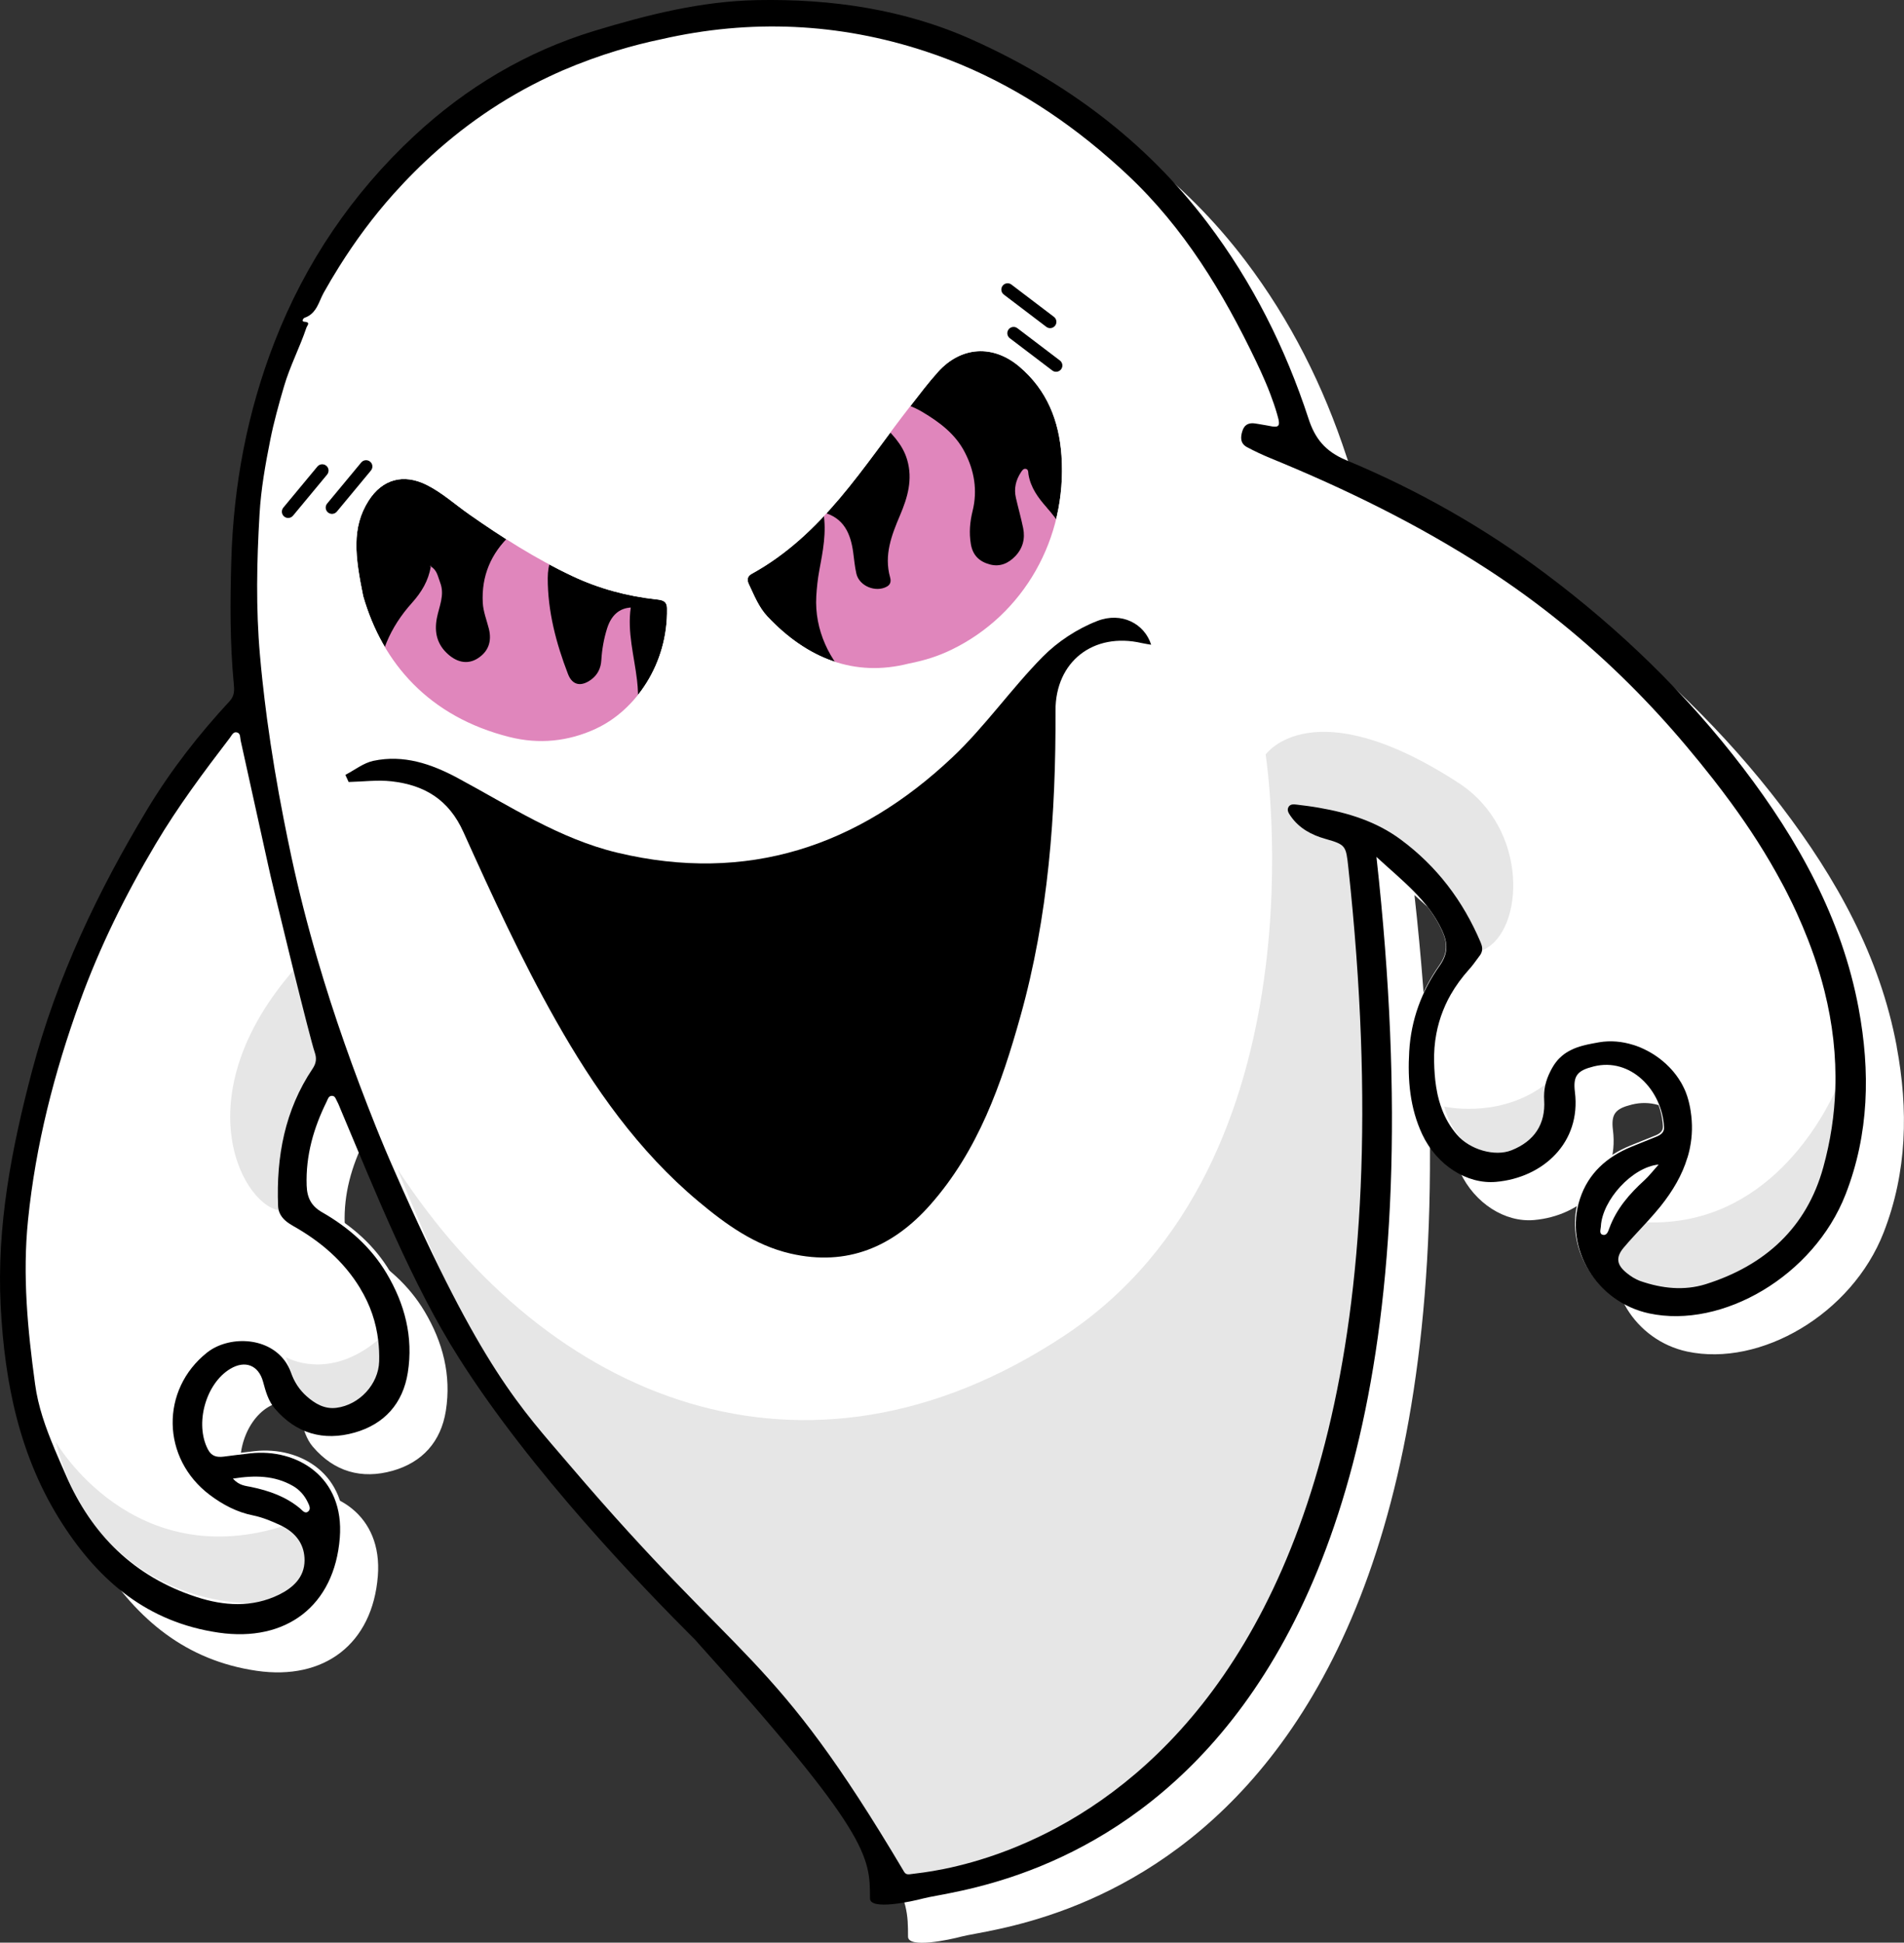 <?xml version="1.0" encoding="UTF-8"?>
<svg id="Layer_2" data-name="Layer 2" xmlns="http://www.w3.org/2000/svg" viewBox="0 0 500 510.11">
  <rect x="0" y="0" width="500" height="510.11" fill="#333333" stroke="none"/>
  <defs>
    <style>
      .cls-1 {
        fill: #e6e6e6;
      }

      .cls-1, .cls-2, .cls-3, .cls-4 {
        stroke-width: 0px;
      }

      .cls-3 {
        fill: #fff;
      }

      .cls-4 {
        fill: #e086bc;
      }
    </style>
  </defs>
  <g id="Layer_1-2" data-name="Layer 1">
    <path class="cls-3" d="m498.09,274.79c-4.42-23.69-15.9-44.19-30.3-63.08-14.85-19.47-32.34-36.39-51.97-51.1-16.2-12.14-33.72-22.04-52.34-29.79-5.51-2.3-8.18-5.74-9.84-10.84-6.08-18.59-14.72-35.85-26.57-51.49-16.31-21.52-37.33-37.09-61.69-48.03-17.85-8.01-37.01-10.79-56.55-10.41-14.69.28-28.82,3.85-42.79,8.09-17.9,5.45-33.68,14.91-47.25,27.54-16.29,15.16-28.6,33.31-36.71,54.17-7.18,18.48-10.78,37.67-11.34,57.46-.31,10.73-.37,21.46.64,32.17.16,1.59.29,3.17-1.05,4.62-8.09,8.73-15.41,18.1-21.55,28.26-13.06,21.65-23.89,44.32-30.38,68.92-5.35,20.26-9.31,40.62-8.23,61.73,1.05,20.3,4.99,39.72,16.19,57.12,9.76,15.15,22.45,25.88,41.02,28.59,17.78,2.6,30.43-7.07,31.84-24.86,1.28-16.1-11.33-23.54-23.44-22.22-2.37.25-4.72.58-7.08.87-1.74.2-3.15-.05-4.11-1.9-3.5-6.69-.61-17.28,5.88-21.16,3.89-2.33,7.41-.96,8.6,3.38.68,2.5,1.35,5.02,3.07,7.04,5.62,6.59,12.81,8.62,20.96,6.33,7.82-2.21,12.7-7.65,13.98-15.74,1.48-9.35-.78-18.04-5.59-26.11-4.13-6.92-9.99-12.04-16.9-16-2.77-1.58-3.96-3.7-4.07-7.02-.27-7.89,1.82-15.1,5.25-22.05.31-.61.47-1.49,1.36-1.51.9-.02,1.05.88,1.39,1.48.35.63.6,1.31.88,1.98,9.25,22,18.83,46.01,31.05,65.29,19,30,48,60,62,74,46,51,46,57,46,68,0,3.19,10.9.83,14,0,13.07-3.5,148-12,119-273.49,6.8,6.27,13.48,11.28,17.18,19.17,1.63,3.49,1.68,6.18-.59,9.41-4.73,6.69-7.5,14.2-7.98,22.48-.45,7.54.19,14.89,3.42,21.8,3.79,8.08,11.75,13.15,19.38,12.47,12.33-1.09,22.37-10.3,20.71-23.59-.54-4.32.68-5.66,4.94-6.72,9.67-2.42,17.95,6.16,18.47,15.97.08,1.36-.89,2.01-1.99,2.47-2.2.9-4.4,1.75-6.6,2.66-6.44,2.63-11.31,6.99-13.49,13.65-4.3,13.06,4.46,27.17,18.17,30.1,19.2,4.11,43.22-9.82,51.58-31.26,6.19-15.89,6.51-32.31,3.43-48.81Z"/>
    <g>
      <path class="cls-3" d="m487.57,264.66c-4.4-23.6-15.84-44.03-30.19-62.84-14.8-19.4-32.22-36.25-51.77-50.9-16.14-12.09-33.6-21.96-52.15-29.68-5.49-2.29-8.15-5.72-9.8-10.8-6.06-18.52-14.66-35.72-26.47-51.3-16.25-21.44-37.19-36.95-61.46-47.85C237.96,3.31,218.86.54,199.41.91c-14.63.28-28.71,3.83-42.62,8.06-17.83,5.43-33.55,14.85-47.07,27.43-16.23,15.1-28.49,33.18-36.57,53.96-7.15,18.41-10.74,37.53-11.3,57.24-.31,10.69-.37,21.38.64,32.05.16,1.59.29,3.16-1.05,4.6-8.06,8.69-15.35,18.03-21.46,28.15-13.01,21.57-23.79,44.15-30.26,68.66-5.33,20.18-9.28,40.46-8.2,61.5,1.05,20.22,4.97,39.57,16.12,56.9,9.72,15.09,22.36,25.78,40.86,28.48,17.71,2.59,30.32-7.04,31.72-24.77,1.27-16.04-11.29-23.45-23.35-22.13-2.36.25-4.7.58-7.05.87-1.74.2-3.14-.05-4.1-1.89-3.49-6.67-.61-17.21,5.86-21.08,3.88-2.32,7.38-.96,8.57,3.36.68,2.49,1.35,5.01,3.06,7.01,5.6,6.56,12.76,8.59,20.88,6.3,7.79-2.2,12.65-7.62,13.93-15.68,1.47-9.31-.77-17.97-5.57-26.01-4.12-6.9-9.95-12-16.84-15.94-2.76-1.58-3.95-3.69-4.05-6.99-.27-7.86,1.81-15.04,5.23-21.97.31-.61.47-1.48,1.36-1.5.9-.02,1.05.88,1.39,1.47.34.63.6,1.31.88,1.97,9.22,21.91,18.93,43.5,31.6,63.78,18.55,29.69,7.94,16.09,34.8,39.01,66.68,56.91,68.66,78.73,74.71,91.38,1.23,2.58-1.56,5.33-.66,8.13.96,3.03,2.72,4.22,5.85,3.56,2.91-.62,5.71-1.79,8.63-2.34,12.06-2.3,129.71-21.76,116.09-269.47,6.77,6.25,13.43,11.23,17.12,19.09,1.62,3.48,1.67,6.15-.59,9.37-4.71,6.67-7.47,14.15-7.95,22.39-.45,7.51.19,14.83,3.41,21.71,3.77,8.05,11.7,13.1,19.31,12.42,12.28-1.09,22.29-10.26,20.63-23.5-.53-4.31.68-5.64,4.92-6.7,9.64-2.41,17.88,6.13,18.4,15.91.08,1.36-.89,2.01-1.99,2.46-2.19.9-4.38,1.75-6.57,2.65-6.42,2.62-11.26,6.96-13.44,13.6-4.28,13.01,4.44,27.07,18.1,29.98,19.12,4.1,43.05-9.78,51.38-31.14,6.17-15.83,6.49-32.19,3.42-48.62Z"/>
      <path class="cls-3" d="m175.17,159.77c.26,14.61-8.28,26.79-18.68,31.59-7.31,3.38-14.97,4.12-22.69,2.18-21.09-5.29-33.36-19.37-38.43-37.01-2.14-10.46-3.07-18,1.42-25.05,3.6-5.65,9.14-7.19,15.25-4.15,4.09,2.04,7.47,5.15,11.19,7.75,8.65,6.05,17.51,11.7,27.08,16.2,6.98,3.29,14.33,5.27,21.98,6.11,1.59.17,2.85.37,2.88,2.39Z"/>
      <path class="cls-3" d="m267.77,96.33c7.15,6.11,10.37,14.1,11,23.39,1.47,21.63-9.88,41.71-28.96,50.92-3.26,1.58-6.68,2.74-11.16,3.62-14.26,3.63-26.67-1.3-37.09-12.34-2.3-2.44-3.51-5.57-4.92-8.54-.52-1.1-.37-2.06.73-2.66,18.64-10.25,29.25-28.09,41.76-44.14,2.34-3.01,4.65-6.07,7.2-8.9,6.07-6.75,14.5-7.28,21.45-1.33Z"/>
      <path class="cls-2" d="m278.76,119.71c1.47,21.63-9.88,41.71-28.96,50.92-3.26,1.58-6.68,2.74-11.16,3.62-14.26,3.63-26.67-1.3-37.09-12.34-2.3-2.44-3.51-5.57-4.92-8.54-.52-1.1-.37-2.06.73-2.66,18.64-10.25,29.25-28.09,41.76-44.14,2.34-3.01,4.65-6.07,7.2-8.9,6.07-6.75,14.5-7.28,21.45-1.33,7.15,6.11,10.37,14.1,11,23.39Z"/>
      <path class="cls-2" d="m175.17,159.77c.26,14.61-8.28,26.79-18.68,31.59-7.31,3.38-14.97,4.12-22.69,2.18-21.09-5.29-33.36-19.37-38.43-37.01-2.14-10.46-3.07-18,1.42-25.05,3.6-5.65,9.14-7.19,15.25-4.15,4.09,2.04,7.47,5.15,11.19,7.75,8.65,6.05,17.51,11.7,27.08,16.2,6.98,3.29,14.33,5.27,21.98,6.11,1.59.17,2.85.37,2.88,2.39Z"/>
      <g>
        <path class="cls-4" d="m113.11,148.77l.03-.02c1.65.94,1.87,2.73,2.46,4.26,1.25,3.25-.31,6.28-.89,9.36-.7,3.74.1,6.92,2.99,9.46,2.58,2.27,5.31,2.6,7.75,1.05,2.78-1.77,3.77-4.44,2.92-7.81-.57-2.24-1.46-4.47-1.59-6.74-.39-7.07,2.15-13.07,7.35-17.92,6.56-6.11,14.94-8.56,23.09-11.47,2.02-.72,2.34.24,1.7,1.95-.95,2.54-3.08,3.95-5.15,5.38-5.49,3.79-9.91,8.37-9.93,15.5-.02,8.75,2.2,17.13,5.32,25.23,1.15,3.01,3.5,3.37,6.11,1.43,1.69-1.26,2.52-2.99,2.64-5.08.17-2.83.66-5.62,1.51-8.32,1.1-3.5,3.22-5.31,6.22-5.5-.94,6.47.9,12.71,1.64,19.03.55,4.66.32,9.21-.94,13.71-3.27,11.65-16.98,19.11-26.62,20.52-.96.14-1.89.04-2.53-.85-7.19,1.63-13.92.98-19.75-4.03-1.09.12-2.03-.31-2.9-.89-9.46-6.23-15.08-14.86-15.29-26.3-.15-8.55,3.23-16.07,8.93-22.41,2.51-2.8,4.34-5.82,4.94-9.55Z"/>
        <polygon class="cls-4" points="93.82 129.45 93.77 129.53 93.68 129.41 93.82 129.45"/>
        <path class="cls-4" d="m112.89,148.68c.07-.06.15-.12.22-.18l.03.24s-.03.02-.03.02c-.07-.03-.15-.06-.22-.08Z"/>
      </g>
      <g>
        <path class="cls-4" d="m274.94,133.33c-2.28-2.56-4.29-5.26-4.86-8.78-.08-.51.03-1.24-.64-1.42-.65-.18-1.01.4-1.32.86-1.36,2.06-1.9,4.3-1.34,6.73.61,2.66,1.36,5.3,1.91,7.97.56,2.75-.1,5.28-2.05,7.33-1.79,1.88-4,2.89-6.63,2.21-2.75-.72-4.55-2.33-5.06-5.37-.5-2.96-.25-5.81.45-8.65,1.35-5.44.47-10.6-2.05-15.47-2.46-4.77-6.59-7.86-11.12-10.56-4.78-2.85-10.35-3.45-15.34-5.66-1.72-.76-1.35.54-1.14,1.47.68,3.09,3.18,4.79,5.26,6.81,2.98,2.88,5.97,5.71,7.21,9.92,1.52,5.17.12,9.9-1.85,14.54-2.23,5.25-4.27,10.47-2.63,16.34.25.88.23,1.85-.86,2.44-2.92,1.6-7.21-.13-7.98-3.36-.43-1.83-.59-3.72-.84-5.58-.67-4.97-2.44-9.11-7.85-10.55.9,5.19-.13,10.24-1.07,15.3-.41,2.21-.65,4.47-.78,6.72-1.01,17.63,15.8,33.04,33.35,30.61,6.63.69,12.61-.92,17.89-5.03,4.45-1.34,7.5-4.46,10.31-7.95,10.48-13.01,10.13-28.39-.98-40.86Z"/>
        <path class="cls-4" d="m216.2,134.5s.01-.03.01-.03l-.2.05s.17,0,.18,0c0,0,0,0,0,0,.01,0,.02,0,.03,0,0-.02,0-.04,0-.06v.03Z"/>
      </g>
      <path class="cls-3" d="m100.33,352.4c-12.23,10.75-22.71,6.21-24.57,5.27h0c-4.77-6.48-14.94-6.46-20.38-2.16-12.3,9.75-12.07,27.79.71,37.39,3.42,2.57,7.15,4.54,11.39,5.39,2.45.49,4.73,1.45,6.99,2.49.49.23.96.47,1.41.74-40.68,13.56-60.89-21.78-60.89-21.78.07.28.14.56.22.85-2.25-5.38-4.21-10.87-5.01-16.74-1.96-14.31-3.34-28.58-1.86-43.11,2.01-19.75,6.9-38.77,13.61-57.33,5.23-14.47,12.05-28.21,19.94-41.48,5.82-9.8,12.59-18.87,19.49-27.87.48-.62.86-1.64,1.83-1.39.97.24.8,1.31.97,2.08l7.2,32.67c.39,1.94,2.91,12.45,5.58,23.3.37,1.49.73,2.99,1.11,4.47h0c-30.43,34.43-13.3,63.85-3.56,63.84.65,1.37,1.9,2.36,3.36,3.18,7.22,4.06,13.33,9.23,17.72,16.44,2.66,4.36,4.19,8.93,4.75,13.76Z"/>
      <path class="cls-3" d="m475.82,247.01c-7.42-19.03-18.99-35.4-32.02-50.88-15.2-18.05-32.59-33.68-52.39-46.51-17.91-11.6-37.01-20.94-56.74-29.02-2.1-.85-4.16-1.82-6.16-2.89-1.79-.96-1.77-2.58-1.21-4.32.56-1.73,1.79-2.13,3.4-1.89,1.02.16,2.04.3,3.05.52,3.29.72,3.64.39,2.65-2.96-1.4-4.75-3.34-9.29-5.49-13.78-8.69-18.19-18.99-35.21-33.9-49.16-15.46-14.45-32.9-25.75-52.99-32.35-22.71-7.47-45.96-8.53-69.37-3.16-6.27,1.31-12.42,3.07-18.44,5.24-20.34,7.33-37.49,19.33-51.87,35.41-7.11,7.96-13.12,16.63-18.34,25.95-1.25,2.22-1.83,5.49-4.95,6.53-.42.14-.94,1.02-.16,1.06,1.78.1.79.97.58,1.57-1.75,5.22-4.34,10.12-5.88,15.44-1.36,4.64-2.68,9.35-3.6,14.02-1.27,6.42-2.43,12.89-2.82,19.53-.73,12.37-.98,24.66.12,37.02,1.57,17.8,4.5,35.41,8.23,52.86,5.19,24.27,12.93,47.73,22.15,70.8,1.64,4.11,3.35,8.18,5.14,12.21,39.34,60.35,106.68,88.71,174.85,43.74,69.52-45.85,53.05-152.71,53.05-152.71,0,0,12.26-17.48,50.64,7.46,18.69,12.14,17.19,38.71,6.67,43.78-.09.24-.22.48-.4.72-.93,1.24-1.81,2.53-2.85,3.67-6.21,6.91-9.37,14.9-9.16,24.28.1,4.39.58,8.64,2.1,12.56,1.43.3,15.47,2.94,27.06-6.35.37-1.73,1.07-3.37,2.05-4.99,2.78-4.65,7.42-5.58,12.15-6.38,10.02-1.7,20.98,5.6,23.45,15.4,2.65,10.6-.84,19.53-7.31,27.62-1.4,1.75-2.91,3.41-4.44,5.05,31.68,1.14,46.63-27.54,50.3-35.89.45-13.23-2.15-26.3-7.16-39.19Zm-319.33-55.66c-7.31,3.38-14.97,4.12-22.69,2.18-21.09-5.29-33.36-19.37-38.43-37.01-2.14-10.46-3.08-17.99,1.42-25.05,3.6-5.65,9.14-7.2,15.24-4.15,4.09,2.04,7.47,5.14,11.2,7.74,8.64,6.05,17.51,11.71,27.07,16.2,6.98,3.29,14.33,5.27,21.98,6.11,1.59.17,2.86.37,2.88,2.38.26,14.6-8.28,26.79-18.67,31.59Zm122.27-71.64c1.48,21.63-9.88,41.71-28.95,50.92-3.27,1.58-6.68,2.73-11.16,3.61-14.26,3.63-26.67-1.3-37.1-12.34-2.3-2.44-3.5-5.57-4.92-8.55-.53-1.1-.37-2.06.73-2.66,18.65-10.25,29.25-28.08,41.76-44.13,2.35-3.02,4.65-6.07,7.19-8.9,6.08-6.75,14.5-7.28,21.46-1.34,7.16,6.11,10.36,14.11,10.99,23.39Z"/>
      <g>
        <path class="cls-2" d="m75.83,136c-.42.04-.86-.08-1.21-.37-.7-.58-.8-1.62-.22-2.33l8.95-10.79c.58-.7,1.62-.8,2.33-.22s.8,1.62.22,2.33l-8.95,10.79c-.29.35-.7.55-1.12.59Z"/>
        <path class="cls-2" d="m87.34,134.93c-.42.04-.86-.08-1.21-.37-.7-.58-.8-1.62-.22-2.33l8.95-10.79c.58-.7,1.62-.8,2.33-.22s.8,1.62.22,2.33l-8.95,10.79c-.29.35-.7.55-1.12.59Z"/>
      </g>
      <path class="cls-2" d="m91.55,205.34c3.76-.09,7.57-.59,11.27-.18,8.64.98,15.02,4.77,18.87,13.31,7.56,16.75,15.25,33.53,24.29,49.51,9.96,17.62,21.64,34.28,37.44,47.5,7.16,5.99,14.77,11.51,24.15,13.68,14.92,3.45,26.99-1.78,36.74-12.82,12.59-14.24,18.67-31.66,23.66-49.48,7.35-26.26,9.32-53.15,9.21-80.25-.05-12.86,9.93-20.69,22.66-17.75.75.17,1.53.27,2.46.44-1.74-5.51-7.74-8.73-14.15-6.24-5.24,2.03-10.39,5.41-14.33,9.4-8.29,8.41-15.12,18.27-23.68,26.36-24.79,23.43-53.96,33.21-87.95,25.1-15.31-3.65-28.39-12.32-42.03-19.64-6.91-3.71-14.17-6.18-22.1-4.5-2.6.55-4.92,2.42-7.37,3.69.28.61.57,1.22.85,1.84Z"/>
      <g>
        <path class="cls-2" d="m262.97,76.26c-.06-.42.05-.86.32-1.22.55-.73,1.59-.87,2.31-.32l11.16,8.48c.73.55.87,1.59.32,2.31-.55.73-1.59.87-2.31.32l-11.16-8.48c-.36-.28-.58-.67-.64-1.09Z"/>
        <path class="cls-2" d="m264.54,87.72c-.06-.42.05-.86.32-1.22.55-.73,1.59-.87,2.31-.32l11.16,8.48c.73.55.87,1.59.32,2.31s-1.59.87-2.31.32l-11.16-8.48c-.36-.28-.58-.67-.64-1.09Z"/>
      </g>
      <g>
        <path class="cls-1" d="m93.97,369.98s-12.25,7.78-18.87-13.61c0,0,.1.06.29.15h0c1.86.95,12.34,5.49,24.57-5.26.19-.16.37-.33.56-.5,5.22,12.18-6.55,19.22-6.55,19.22Z"/>
        <g>
          <path class="cls-1" d="m86.32,277.72s-11.52,13.97-10.28,39.72c-.59.29-1.23.44-1.9.44-9.74,0-26.88-29.42,3.56-63.84h0c.39-.45.8-.9,1.21-1.35l7.42,25.02Z"/>
          <path class="cls-1" d="m71.36,420.67c-14.6,1.98-46.66-4.55-56.5-41.21,0,0,0-.02-.01-.02-.08-.28-.15-.56-.22-.85,0,0,20.2,35.34,60.89,21.78.19-.06.37-.12.56-.19,12.14,4.22,8.13,18.91-4.71,20.49Z"/>
          <path class="cls-1" d="m389.69,249.36c-.33.16-.67.3-1.02.42-17.47-35.34-33.68-30.95-33.68-30.95,0,0,37.48,270.66-120.52,278.66,0,0-1.38-7.06-2-8-38.78-59.24-99-119-99-119-3-1-29.78-64.58-29-63.39,39.34,60.34,106.68,88.7,174.85,43.74,69.52-45.85,53.05-152.72,53.05-152.72,0,0,12.26-17.48,50.65,7.46,18.69,12.14,17.18,38.72,6.67,43.78Z"/>
          <path class="cls-1" d="m397.86,302.97c-15.13,3.34-18.6-12.4-18.6-12.4,0,0,.04.01.12.02,1.44.3,15.48,2.95,27.07-6.34.18-.13.35-.28.53-.43,0,0,6.03,15.81-9.11,19.15Z"/>
          <path class="cls-1" d="m483.55,282.81c.77,67.12-61.18,59.83-62.38,51.21.13.61-5.35-1.99,10.44-13.09.24.01.47.02.7.03,31.69,1.14,46.63-27.54,50.3-35.89.63-1.42.93-2.26.93-2.26Z"/>
        </g>
      </g>
      <path class="cls-2" d="m488.09,264.79c-4.42-23.69-15.9-44.19-30.3-63.08-14.85-19.47-32.34-36.39-51.97-51.1-16.2-12.14-33.72-22.04-52.34-29.79-5.51-2.3-8.18-5.74-9.84-10.84-6.08-18.59-14.72-35.85-26.57-51.49-16.31-21.52-37.33-37.09-61.69-48.03C237.53,2.44,218.36-.34,198.83.03c-14.69.28-28.82,3.85-42.79,8.09-17.9,5.45-33.68,14.91-47.25,27.54-16.29,15.16-28.6,33.31-36.71,54.17-7.18,18.48-10.78,37.67-11.34,57.46-.31,10.73-.37,21.46.64,32.17.16,1.59.29,3.17-1.05,4.62-8.09,8.73-15.41,18.1-21.55,28.26-13.06,21.65-23.89,44.32-30.38,68.92C3.06,301.52-.9,321.88.18,342.99c1.05,20.3,4.99,39.72,16.19,57.12,9.76,15.15,22.45,25.88,41.02,28.59,17.78,2.6,30.43-7.07,31.84-24.86,1.28-16.1-11.33-23.54-23.44-22.22-2.37.25-4.72.58-7.08.87-1.74.2-3.15-.05-4.11-1.9-3.5-6.69-.61-17.28,5.88-21.16,3.89-2.33,7.41-.96,8.6,3.38.68,2.5,1.35,5.02,3.07,7.04,5.62,6.59,12.81,8.62,20.96,6.33,7.82-2.21,12.7-7.65,13.98-15.74,1.48-9.35-.78-18.04-5.59-26.11-4.13-6.92-9.99-12.04-16.9-16-2.77-1.58-3.96-3.7-4.07-7.02-.27-7.89,1.82-15.1,5.25-22.05.31-.61.47-1.49,1.36-1.51.9-.02,1.05.88,1.39,1.48.35.63.6,1.31.88,1.98,9.25,22,18.83,46.01,31.05,65.29,19,30,48,60,62,74,46,51,46,57,46,68,0,3.19,10.9.83,14,0,13.07-3.5,148-12,119-273.49,6.8,6.27,13.48,11.28,17.18,19.17,1.63,3.49,1.68,6.18-.59,9.41-4.73,6.69-7.5,14.2-7.98,22.48-.45,7.54.19,14.89,3.42,21.8,3.79,8.08,11.75,13.15,19.38,12.47,12.33-1.09,22.37-10.3,20.71-23.59-.54-4.32.68-5.66,4.94-6.72,9.67-2.42,17.95,6.16,18.47,15.97.08,1.36-.89,2.01-1.99,2.47-2.2.9-4.4,1.75-6.6,2.66-6.44,2.63-11.31,6.99-13.49,13.65-4.3,13.06,4.46,27.17,18.17,30.1,19.2,4.11,43.22-9.82,51.58-31.26,6.19-15.89,6.51-32.31,3.43-48.81Zm-411.2,125.37c1.71.97,3.04,2.45,3.91,4.26.39.82.96,1.86.07,2.52-.82.62-1.51-.38-2.07-.85-3.76-3.13-8.17-4.66-12.86-5.64-1.47-.31-3.09-.33-4.78-2.19,5.84-.93,10.95-.82,15.73,1.9Zm17.68-51.88c2.66,4.36,4.2,8.94,4.76,13.76.21,1.77.29,3.59.24,5.43-.17,6.03-5.21,11.43-11.21,12.2-3.1.4-5.61-1.06-7.82-3.02-1.9-1.66-3.25-3.81-4.08-6.14-.43-1.21-1.01-2.27-1.69-3.2h0c-4.78-6.48-14.94-6.46-20.38-2.16-12.3,9.75-12.06,27.79.71,37.4,3.41,2.56,7.14,4.54,11.39,5.38,2.44.5,4.73,1.46,6.98,2.49.5.23.96.47,1.41.74,3.18,1.87,5.12,4.7,5.1,8.6-.03,4.43-3.04,7.16-6.67,8.96-7.11,3.48-14.56,2.97-21.76.61-16.28-5.3-27.45-16.33-34.21-31.89-1.05-2.39-2.1-4.78-3.11-7.19,0,0,0-.02,0-.02-2.25-5.39-4.22-10.87-5.01-16.74-1.96-14.32-3.34-28.58-1.86-43.11,2-19.75,6.89-38.77,13.61-57.33,5.23-14.47,12.05-28.21,19.94-41.48,5.82-9.8,12.59-18.86,19.48-27.86.48-.62.86-1.64,1.83-1.39.98.24.81,1.3.97,2.08l7.21,32.67c.38,1.94,2.91,12.45,5.58,23.3.36,1.5.73,2.98,1.1,4.47,1.26,5.08,2.49,9.98,3.49,13.85,1,3.86,1.75,6.7,2.08,7.63.52,1.52.45,2.82-.57,4.32-7.31,10.89-9.55,23.12-9.05,36,.02.76.2,1.44.49,2.04.65,1.36,1.9,2.35,3.37,3.18,7.21,4.06,13.33,9.22,17.71,16.44Zm348.58-34.35c.2-.64.37-1.3.52-1.97.06-.21.1-.41.13-.63.61-3.04.7-6.21.18-9.56-.05-.31-.11-.61-.15-.91-.11-.59-.25-1.19-.4-1.79-.21-.83-.48-1.64-.8-2.44-.22-.52-.46-1.04-.72-1.54-.13-.26-.28-.51-.41-.76-.24-.39-.48-.79-.73-1.16-.38-.57-.8-1.12-1.24-1.66-.36-.44-.75-.87-1.15-1.28-.3-.31-.6-.6-.92-.9-.33-.3-.65-.58-1-.86-.45-.37-.91-.72-1.39-1.05-.47-.34-.96-.64-1.46-.94-1.25-.74-2.56-1.36-3.92-1.85-.27-.1-.55-.18-.82-.27,0,0,0,0-.02,0-2.88-.9-5.92-1.18-8.87-.68-.59.1-1.18.2-1.76.32-.88.16-1.74.35-2.59.58-.99.27-1.95.59-2.85,1.03-.52.24-1.02.52-1.5.83-.36.23-.71.49-1.05.78-.23.19-.45.39-.66.6-.34.32-.64.66-.92,1.04-.3.37-.57.78-.83,1.21-.24.4-.47.81-.67,1.22-.62,1.22-1.09,2.46-1.37,3.77-.26,1.22-.35,2.47-.27,3.82.39,6.31-2.59,10.79-8.59,13.17-4.35,1.72-10.93-.13-14.34-4.12-1.74-2.03-2.98-4.21-3.86-6.51h0c-.31-.8-.57-1.59-.8-2.4-.12-.45-.24-.91-.35-1.37-.06-.26-.12-.52-.16-.78-.11-.52-.2-1.04-.28-1.56-.33-2.1-.47-4.27-.52-6.46-.06-2.56.13-5.02.58-7.38.1-.53.21-1.05.33-1.56.25-1.03.54-2.03.87-3.02.17-.5.35-.99.55-1.48.19-.5.41-1.01.63-1.5.42-.94.89-1.86,1.41-2.76,1.31-2.29,2.92-4.49,4.79-6.58.78-.85,1.47-1.79,2.15-2.73.23-.32.46-.63.69-.94.05-.06.09-.11.13-.18.05-.06.09-.12.11-.18.07-.12.13-.23.17-.35.36-.87.23-1.75-.2-2.75-4.61-10.88-11.47-19.97-21.02-27.02-6.42-4.74-13.74-6.98-21.44-8.32-1.93-.34-3.88-.59-5.83-.82-.79-.1-1.75-.2-2.2.71-.41.84.12,1.59.59,2.28,2.23,3.22,5.45,4.96,9.12,6,5.37,1.52,5.42,1.8,6.03,7.4,27.38,252.87-106.86,263.35-114.38,264.38-.97.12-1.74.34-2.25-.52-35-59-42-53-88-107-12.66-14.87-23-25-45.62-76.57,0-.02,0-.03-.02-.05-.45-1.01-.89-2.01-1.33-3.03-.87-2.02-1.74-4.06-2.57-6.1-.42-1.03-.83-2.05-1.25-3.08-5.76-14.42-10.95-29-15.28-43.82-2.61-8.9-4.91-17.88-6.86-26.98-.7-3.27-1.37-6.55-2.01-9.83-1.72-8.75-3.19-17.55-4.38-26.39-.44-3.32-.84-6.64-1.2-9.97-.24-2.21-.46-4.44-.65-6.66-1.09-12.36-.84-24.65-.11-37.02.38-6.64,1.54-13.11,2.82-19.52.23-1.17.49-2.34.76-3.51.56-2.34,1.18-4.68,1.83-7.02.34-1.17.67-2.33,1.01-3.49,1.55-5.32,4.13-10.21,5.89-15.44.21-.61,1.2-1.47-.59-1.57-.77-.05-.26-.92.16-1.06.78-.26,1.4-.66,1.91-1.15.13-.12.25-.25.37-.38.35-.39.64-.82.9-1.28.35-.61.63-1.27.91-1.9.28-.63.55-1.26.86-1.81,1.3-2.33,2.66-4.62,4.07-6.87,4.23-6.74,8.94-13.12,14.27-19.08,1.79-2,3.63-3.95,5.52-5.83.94-.95,1.89-1.87,2.86-2.78,9.66-9.09,20.41-16.52,32.38-22.18,1.2-.57,2.41-1.11,3.63-1.65,2.44-1.05,4.94-2.04,7.48-2.96,2.25-.82,4.54-1.57,6.83-2.27,3.83-1.16,7.69-2.16,11.61-2.97,23.42-5.36,46.66-4.31,69.37,3.16,16.95,5.57,32.02,14.48,45.59,25.81,1.01.84,2,1.69,2.99,2.56,1.49,1.29,2.95,2.63,4.4,3.98,14.91,13.95,25.21,30.97,33.91,49.16.81,1.69,1.58,3.38,2.31,5.08.49,1.13.96,2.28,1.39,3.43.66,1.74,1.27,3.49,1.78,5.27.57,1.91.69,2.84.09,3.15-.11.06-.24.1-.4.12-.51.05-1.27-.08-2.34-.31-.76-.15-1.52-.28-2.28-.39-.26-.04-.51-.08-.77-.12-.53-.09-1.03-.1-1.47,0-.12.03-.25.06-.37.1-.19.08-.37.16-.55.29-.11.08-.21.16-.31.27l-.07.07c-.05.06-.11.12-.14.19-.2.26-.36.59-.49.98-.57,1.74-.58,3.36,1.21,4.31,2,1.07,4.07,2.04,6.17,2.9,19.72,8.07,38.83,17.42,56.74,29.02,13.62,8.82,26.09,18.97,37.49,30.31,5.19,5.16,10.15,10.56,14.9,16.21,2.45,2.9,4.83,5.83,7.15,8.8h0c1.55,1.99,3.07,3.99,4.55,6.01,4.95,6.76,9.49,13.78,13.43,21.17.5.91.97,1.82,1.44,2.75.86,1.69,1.68,3.39,2.47,5.12,1.05,2.3,2.03,4.63,2.96,7.01.58,1.5,1.13,2.99,1.65,4.49,1.03,2.99,1.92,5.99,2.68,9.01,2.13,8.5,3.13,17.06,2.84,25.69h0c-.22,6.83-1.24,13.68-3.15,20.59-4.38,15.91-15.36,25.82-30.89,30.71-5.65,1.76-11.48,1.13-17.07-.8-1.33-.46-2.62-1.28-3.71-2.18-2.6-2.12-2.89-4.07-.73-6.64,1.67-1.99,3.47-3.88,5.24-5.8.38-.41.76-.82,1.14-1.24,1.13-1.25,2.24-2.5,3.3-3.82,3.2-4.01,5.68-8.22,7.03-12.74Zm-22.75,18.05c.39-6.85,8.19-15.51,15.17-16.19-1.52,1.69-2.52,3.02-3.72,4.11-3.95,3.59-7.37,7.52-9.24,12.63-.3.81-.66,2.05-1.8,1.68-.92-.3-.45-1.46-.4-2.23Z"/>
    </g>
  </g>
</svg>